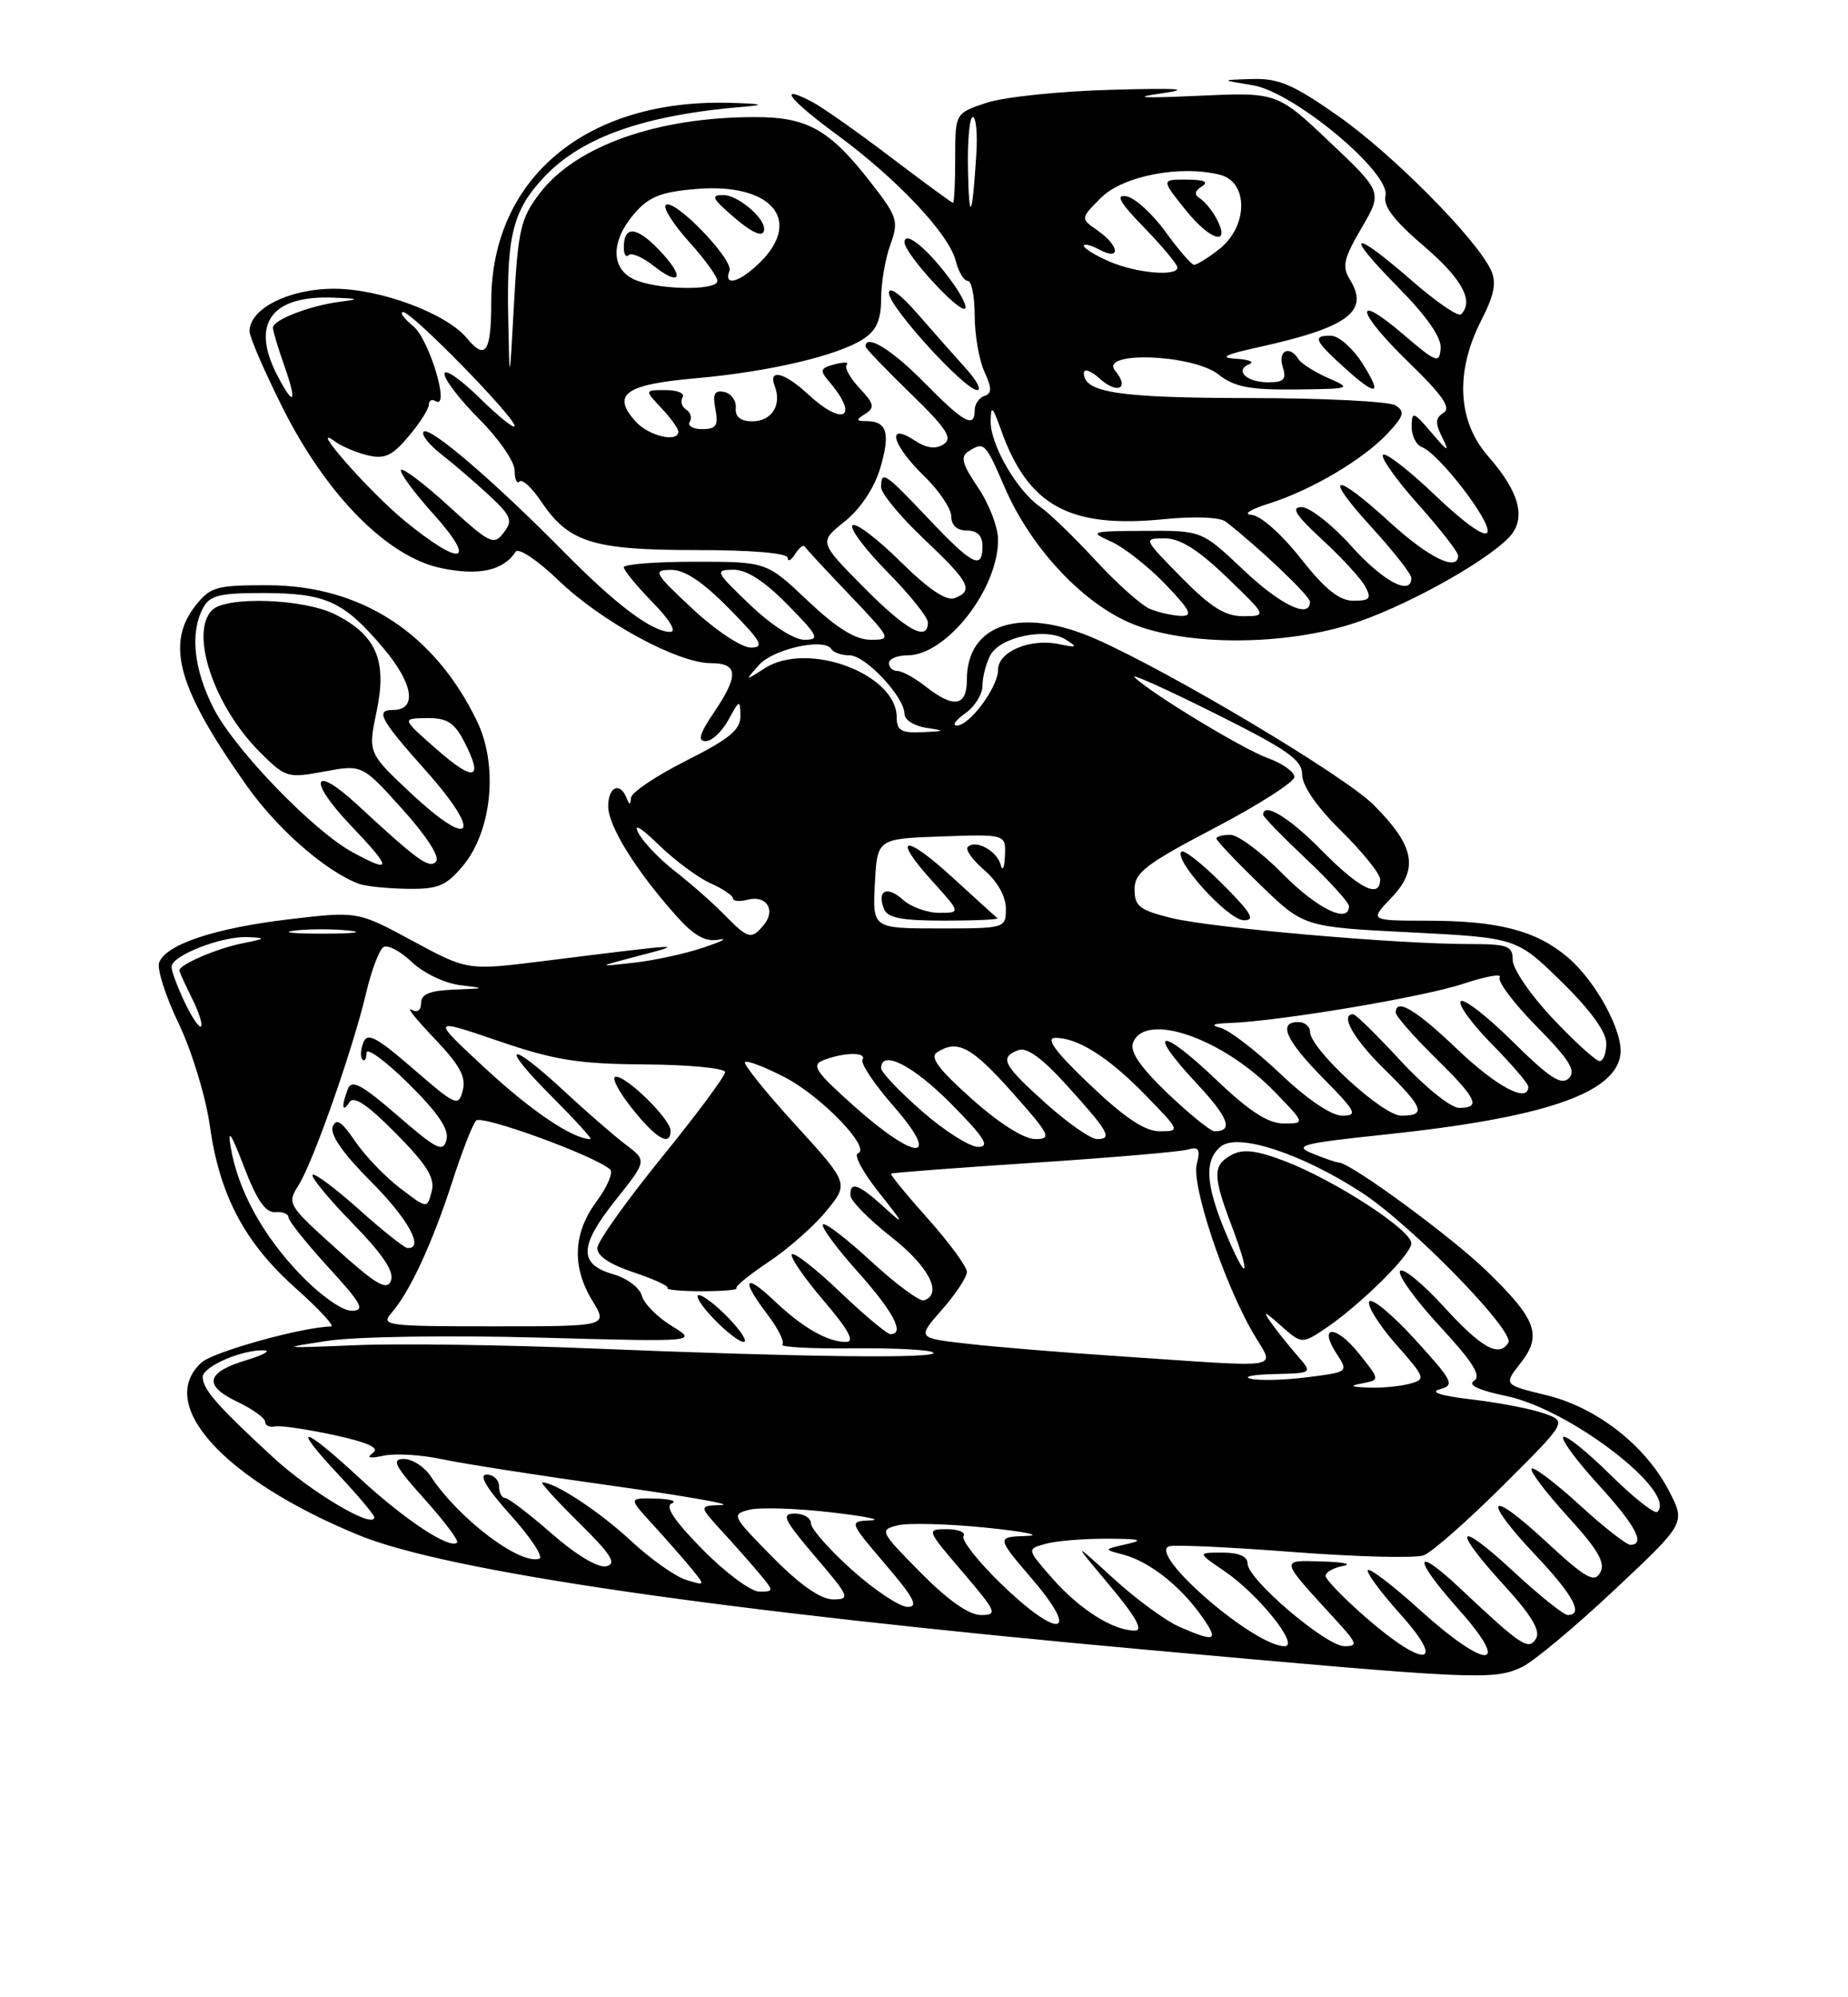 <?xml version="1.0" encoding="UTF-8" standalone="no"?>
<!DOCTYPE svg PUBLIC "-//W3C//DTD SVG 1.1//EN" "http://www.w3.org/Graphics/SVG/1.1/DTD/svg11.dtd" >
<svg xmlns="http://www.w3.org/2000/svg" xmlns:xlink="http://www.w3.org/1999/xlink" version="1.1" viewBox="0 0 237 256">
 <g >
 <path fill="currentColor"
d=" M 195.13 213.70 C 196.58 213.04 201.90 208.61 206.96 203.86 C 216.16 195.23 216.16 195.23 214.11 191.22 C 211.11 185.34 204.85 180.42 198.34 178.83 C 192.83 177.49 192.83 177.49 194.98 174.75 C 197.82 171.15 197.08 169.12 190.67 162.91 C 186.10 158.48 173.16 149.00 171.68 149.00 C 171.38 149.00 169.86 148.48 168.32 147.85 C 165.82 146.83 166.89 146.55 177.79 145.40 C 197.93 143.27 207.07 140.17 207.81 135.23 C 208.24 132.33 204.68 125.75 201.01 122.66 C 196.98 119.27 192.14 118.01 183.06 118.01 C 175.63 118.00 175.63 118.00 178.44 115.07 C 181.99 111.36 181.43 108.43 176.16 103.16 C 172.43 99.43 150.25 86.20 140.55 81.91 C 130.99 77.70 124.00 79.89 124.00 87.11 C 124.00 90.55 122.32 90.83 118.73 88.00 C 117.33 86.90 115.69 86.00 115.09 86.00 C 114.49 86.00 114.00 85.55 114.00 85.00 C 114.00 84.45 115.06 84.00 116.37 84.00 C 121.36 84.00 128.00 75.55 128.00 69.18 C 128.00 67.58 126.84 64.57 125.43 62.49 C 123.41 59.52 123.14 58.53 124.18 57.87 C 126.23 56.57 126.35 56.69 128.87 62.52 C 132.07 69.90 138.33 76.78 144.46 79.63 C 151.12 82.73 163.84 82.91 173.14 80.04 C 179.59 78.05 189.95 72.41 193.38 69.03 C 195.82 66.63 195.00 63.21 190.85 58.48 C 186.92 54.00 186.59 47.68 189.96 41.08 C 191.66 37.75 191.95 36.21 191.20 34.60 C 189.32 30.58 178.62 19.79 171.68 14.91 C 165.88 10.84 163.99 10.02 160.59 10.13 C 156.50 10.25 156.50 10.25 160.67 10.93 C 165.95 11.79 178.44 22.21 177.68 25.12 C 177.35 26.39 178.81 28.31 182.60 31.54 C 187.50 35.73 189.07 38.60 187.37 40.29 C 187.03 40.64 184.18 38.69 181.05 35.96 C 173.31 29.23 172.27 29.69 179.24 36.75 C 182.96 40.52 184.87 43.24 184.76 44.65 C 184.60 46.63 184.23 46.50 180.04 42.92 C 173.42 37.25 173.90 39.89 180.68 46.46 C 185.01 50.66 186.14 52.29 185.14 52.91 C 184.06 53.58 184.03 54.22 184.99 56.12 C 185.94 58.03 185.67 57.91 183.62 55.50 C 181.27 52.74 181.07 52.67 181.04 54.64 C 181.02 55.82 181.61 57.02 182.36 57.31 C 184.55 58.15 191.23 66.81 190.77 68.20 C 190.51 68.97 187.92 67.16 184.16 63.58 C 180.77 60.33 177.71 57.96 177.37 58.29 C 177.03 58.63 179.06 61.49 181.88 64.65 C 184.70 67.81 187.00 70.76 187.00 71.20 C 187.00 73.33 183.25 71.51 178.31 67.00 C 170.98 60.30 169.56 60.65 175.90 67.58 C 178.70 70.65 181.00 73.57 181.00 74.08 C 181.00 76.45 177.38 74.53 173.31 70.00 C 170.84 67.25 167.97 65.00 166.93 65.00 C 165.51 65.00 166.16 66.03 169.59 69.19 C 172.09 71.49 174.57 74.19 175.10 75.19 C 175.92 76.71 175.67 77.00 173.58 77.00 C 171.76 77.00 169.94 75.54 166.80 71.56 C 164.35 68.45 161.64 66.06 160.50 65.99 C 159.38 65.92 160.35 65.29 162.71 64.55 C 168.14 62.85 174.83 58.90 177.97 55.54 C 180.06 53.31 180.21 52.75 178.97 51.96 C 178.16 51.45 169.71 51.02 160.18 51.02 C 143.48 51.00 139.00 50.32 139.00 47.81 C 139.00 47.19 139.90 47.51 141.01 48.51 C 143.31 50.59 144.92 49.81 143.02 47.52 C 140.89 44.96 152.96 45.39 156.27 48.00 C 158.32 49.61 160.25 49.98 166.16 49.92 C 173.31 49.84 173.42 49.80 170.33 48.45 C 168.58 47.68 166.87 46.59 166.52 46.03 C 165.39 44.20 163.85 44.94 164.50 47.00 C 165.02 48.64 164.68 49.00 162.63 49.00 C 159.85 49.00 158.28 47.46 160.24 46.66 C 160.93 46.39 160.15 46.08 158.50 45.98 C 156.28 45.85 157.07 45.45 161.50 44.48 C 172.92 41.95 175.67 39.90 173.10 35.80 C 172.09 34.17 172.33 33.11 174.60 29.24 C 177.31 24.62 177.31 24.62 170.55 18.22 C 163.79 11.82 163.79 11.82 153.65 12.28 C 146.35 12.61 145.04 12.52 149.00 11.96 C 152.96 11.40 151.14 11.27 142.50 11.51 C 135.90 11.69 128.70 12.44 126.50 13.18 C 122.50 14.52 122.50 14.52 122.50 20.26 C 122.50 23.42 122.38 26.00 122.22 26.00 C 122.07 26.00 118.47 23.36 114.22 20.14 C 109.98 16.92 105.45 13.73 104.16 13.06 C 99.58 10.66 101.13 12.71 107.35 17.28 C 115.06 22.94 121.71 30.00 122.57 33.44 C 122.93 34.85 123.62 36.00 124.11 36.00 C 124.60 36.00 125.00 38.00 125.00 40.45 C 125.00 42.90 125.56 46.13 126.24 47.62 C 127.22 49.78 127.22 50.43 126.24 50.75 C 125.56 50.98 125.00 51.80 125.00 52.58 C 125.00 54.96 123.63 54.21 118.50 49.00 C 114.36 44.79 111.00 42.74 111.00 44.42 C 111.00 44.64 113.59 47.34 116.75 50.41 C 121.43 54.95 122.22 56.17 121.01 56.95 C 119.99 57.61 118.80 57.45 117.26 56.43 C 113.60 54.04 114.42 57.04 118.50 61.00 C 120.43 62.87 122.00 65.20 122.00 66.20 C 122.00 67.33 122.74 68.00 124.00 68.00 C 125.33 68.00 126.00 68.67 126.00 70.00 C 126.00 73.10 124.71 72.44 119.09 66.50 C 113.48 60.57 113.00 60.25 113.00 62.44 C 113.00 63.24 115.47 66.23 118.50 69.09 C 124.36 74.63 124.92 75.71 122.42 76.67 C 121.37 77.07 119.04 75.50 115.45 71.95 C 112.48 69.02 109.73 66.94 109.33 67.33 C 108.94 67.73 110.95 70.41 113.81 73.31 C 116.66 76.20 119.00 79.11 119.00 79.78 C 119.00 82.32 116.25 80.81 110.73 75.24 C 105.03 69.47 105.03 69.47 108.32 66.85 C 110.32 65.25 112.10 62.59 112.86 60.09 C 114.21 55.57 113.78 54.01 111.19 53.98 C 109.76 53.97 109.72 53.83 110.97 53.04 C 112.22 52.25 112.11 51.74 110.21 49.73 C 108.99 48.42 108.26 47.08 108.59 46.74 C 108.92 46.41 108.24 46.39 107.06 46.69 C 105.19 47.18 105.10 47.46 106.31 48.88 C 110.28 53.52 108.19 54.76 103.59 50.50 C 100.58 47.71 98.48 47.21 99.36 49.50 C 100.29 51.92 98.96 54.00 96.50 54.00 C 94.96 54.00 94.27 53.44 94.36 52.29 C 94.44 51.35 93.77 50.43 92.88 50.24 C 91.63 49.98 91.37 50.49 91.75 52.45 C 92.15 54.55 91.85 55.00 90.06 55.00 C 88.86 55.00 88.14 54.58 88.46 54.07 C 88.77 53.56 88.57 52.85 88.00 52.50 C 87.43 52.15 87.23 51.44 87.54 50.93 C 87.86 50.42 86.89 50.00 85.38 50.00 C 82.65 50.00 82.65 50.00 84.83 52.31 C 86.02 53.59 87.00 54.94 87.00 55.31 C 87.00 56.78 83.22 55.90 81.53 54.04 C 78.39 50.56 80.15 49.28 89.18 48.49 C 98.64 47.65 107.45 45.59 110.75 43.43 C 112.40 42.34 113.00 40.99 113.00 38.30 C 113.00 36.29 113.53 33.17 114.18 31.38 C 115.28 28.33 115.12 27.81 111.65 23.36 C 106.40 16.62 103.56 15.01 96.89 15.01 C 84.33 14.99 73.87 18.69 69.22 24.77 C 66.78 27.98 66.44 29.42 65.92 38.92 C 65.34 49.50 65.34 49.50 65.17 40.32 C 64.98 30.13 65.84 26.86 69.81 22.66 C 74.66 17.54 82.69 14.72 95.50 13.67 C 98.29 13.44 97.69 13.29 93.50 13.18 C 75.15 12.70 63.00 22.86 63.00 38.68 C 63.00 45.16 62.27 46.24 59.87 43.34 C 57.25 40.17 48.79 37.02 42.88 37.01 C 37.09 37.00 32.00 39.55 32.00 42.46 C 32.00 43.18 33.88 47.53 36.18 52.13 C 41.80 63.39 49.62 71.33 56.50 72.80 C 61.38 73.84 64.55 73.15 66.14 70.71 C 66.50 70.17 68.97 71.83 71.64 74.40 C 77.14 79.69 86.92 85.00 91.16 85.00 C 94.69 85.00 94.78 86.57 91.53 91.36 C 89.71 94.05 89.44 95.00 90.50 95.00 C 91.29 95.00 92.61 93.76 93.43 92.25 C 94.83 89.67 94.92 89.64 94.96 91.74 C 94.99 93.52 93.58 94.69 88.00 97.50 C 84.15 99.44 80.96 101.58 80.92 102.26 C 80.86 103.23 80.73 103.23 80.34 102.25 C 79.49 100.15 78.00 100.86 78.00 103.35 C 78.00 105.86 81.51 111.53 86.66 117.31 C 88.98 119.93 90.43 120.75 92.16 120.44 C 93.45 120.21 92.58 120.66 90.23 121.45 C 87.89 122.24 83.84 123.12 81.23 123.40 C 76.50 123.93 76.50 123.93 82.00 122.49 C 88.09 120.90 87.86 120.91 69.73 123.18 C 59.96 124.40 59.96 124.40 52.92 120.60 C 45.87 116.79 45.87 116.79 37.05 117.83 C 27.55 118.96 21.31 121.03 20.41 123.37 C 20.11 124.17 21.23 127.68 22.90 131.16 C 24.58 134.65 26.38 140.53 26.90 144.24 C 28.16 153.22 31.36 159.27 37.95 165.14 C 40.95 167.81 42.97 170.01 42.45 170.02 C 38.79 170.08 27.37 173.26 25.85 174.63 C 19.92 180.00 28.72 189.66 46.00 196.76 C 57.32 201.41 92.41 206.51 147.00 211.45 C 189.33 215.28 191.48 215.38 195.13 213.70 Z  M 59.34 111.01 C 63.10 106.54 63.93 98.09 61.16 92.40 C 55.68 81.10 46.29 75.03 34.32 75.01 C 27.75 75.00 26.97 75.22 25.07 77.63 C 21.20 82.56 22.83 88.27 31.65 100.72 C 35.58 106.27 41.74 111.66 46.00 113.27 C 46.83 113.59 49.60 113.88 52.16 113.92 C 56.16 113.99 57.18 113.57 59.34 111.01 Z  M 123.89 47.25 C 122.52 45.74 119.74 42.59 117.70 40.25 C 115.49 37.71 114.00 36.62 114.00 37.56 C 114.00 39.32 123.73 50.00 125.33 50.00 C 125.91 50.00 125.26 48.76 123.89 47.25 Z  M 174.70 46.54 C 173.49 44.64 171.71 43.07 170.75 43.04 C 168.30 42.98 168.54 43.61 172.25 46.98 C 176.56 50.91 177.39 50.76 174.70 46.54 Z  M 122.22 36.31 C 119.23 32.12 116.00 29.39 116.00 31.05 C 116.00 32.52 123.09 40.24 123.79 39.54 C 124.03 39.31 123.32 37.85 122.22 36.31 Z  M 175.25 207.39 C 172.36 204.87 170.00 202.44 170.00 201.98 C 170.00 201.52 171.01 200.94 172.25 200.71 C 173.49 200.47 172.29 200.21 169.60 200.14 C 164.09 199.98 164.01 199.67 171.42 207.75 C 174.06 210.64 174.17 211.00 172.43 211.00 C 170.07 211.00 160.00 202.43 160.00 200.42 C 160.00 199.49 158.90 199.00 156.77 199.00 C 153.54 199.00 153.54 199.00 157.08 201.41 C 161.39 204.34 166.72 211.00 164.75 211.00 C 160.83 211.00 147.11 199.13 149.94 198.19 C 150.59 197.97 157.77 198.30 165.90 198.93 C 174.03 199.55 181.54 199.74 182.59 199.35 C 183.64 198.95 188.21 194.93 192.75 190.41 C 201.00 182.20 201.00 182.20 197.99 181.15 C 196.34 180.57 192.17 179.77 188.74 179.37 C 184.81 178.91 183.29 178.43 184.64 178.07 C 186.61 177.54 186.36 177.05 181.48 171.69 C 178.57 168.50 175.93 166.31 175.61 166.82 C 175.29 167.33 176.82 169.78 179.00 172.27 C 182.84 176.63 182.90 176.79 180.74 177.37 C 179.51 177.70 177.15 177.92 175.50 177.85 C 173.18 177.76 173.00 177.63 174.74 177.30 C 176.98 176.86 176.98 176.86 174.29 173.50 C 171.32 169.78 168.99 169.80 171.42 173.52 C 172.95 175.85 172.94 175.86 167.61 176.53 C 164.67 176.90 161.42 176.98 160.38 176.71 C 159.35 176.45 160.72 176.18 163.42 176.12 C 168.35 176.00 168.35 176.00 166.38 173.75 C 165.29 172.51 163.77 170.60 162.98 169.50 C 161.88 167.95 162.17 168.04 164.24 169.89 C 166.86 172.22 166.99 172.24 169.63 170.51 C 174.15 167.55 181.00 160.83 181.00 159.36 C 181.00 157.64 171.13 151.24 164.71 148.80 C 161.12 147.43 159.42 147.24 157.96 148.02 C 155.50 149.34 155.51 150.68 157.98 157.18 C 160.56 163.98 159.91 164.54 157.14 157.89 C 154.60 151.78 154.44 148.71 156.55 146.96 C 158.71 145.16 166.86 147.81 174.60 152.83 C 180.94 156.93 194.34 170.65 193.43 172.11 C 192.24 174.03 189.99 172.77 185.17 167.49 C 182.40 164.46 179.87 162.40 179.55 162.92 C 179.23 163.43 181.53 166.62 184.67 170.01 C 188.90 174.58 190.02 176.37 189.04 176.98 C 188.17 177.51 189.61 178.19 193.21 178.94 C 201.32 180.62 215.12 191.21 212.56 193.78 C 212.22 194.11 209.50 191.96 206.50 189.00 C 203.50 186.04 200.79 183.87 200.48 184.18 C 200.17 184.49 202.19 187.23 204.96 190.26 C 209.77 195.53 211.09 198.00 209.08 198.00 C 208.57 198.00 205.63 195.69 202.55 192.87 C 199.46 190.05 196.70 187.96 196.42 188.24 C 196.15 188.52 198.22 191.26 201.03 194.34 C 204.94 198.62 205.92 200.31 205.23 201.56 C 204.46 202.93 203.36 202.30 198.16 197.49 C 190.77 190.64 189.97 191.97 197.00 199.41 C 201.76 204.44 203.13 207.00 201.06 207.00 C 200.54 207.00 197.39 204.48 194.06 201.39 C 186.76 194.64 186.08 195.74 192.93 203.23 C 196.41 207.04 197.60 209.03 196.99 210.02 C 196.02 211.58 195.16 211.01 187.27 203.60 C 181.23 197.92 181.12 199.61 187.10 206.32 C 193.99 214.05 190.66 214.09 182.13 206.38 C 178.71 203.28 175.70 200.97 175.43 201.24 C 175.16 201.50 177.02 204.03 179.56 206.86 C 185.60 213.57 182.76 213.91 175.25 207.39 Z  M 151.27 208.52 C 149.49 207.74 145.67 204.95 142.78 202.30 C 137.52 197.50 137.52 197.50 142.34 203.25 C 145.69 207.25 146.66 209.00 145.53 209.00 C 142.76 209.00 138.45 206.27 134.98 202.33 C 131.67 198.55 131.67 198.55 134.08 197.88 C 135.41 197.50 138.97 197.21 142.00 197.22 C 146.23 197.23 146.81 197.39 144.50 197.91 C 141.50 198.59 141.50 198.59 144.09 199.27 C 147.36 200.14 151.32 203.23 154.03 207.04 C 156.38 210.34 155.97 210.56 151.27 208.52 Z  M 128.26 202.88 C 125.38 200.07 123.27 197.38 123.57 196.89 C 123.87 196.40 122.91 196.00 121.44 196.00 C 118.77 196.00 118.79 196.04 123.46 201.50 C 127.83 206.62 127.99 207.00 125.79 207.00 C 124.26 207.00 121.55 205.09 118.06 201.56 C 112.84 196.27 112.75 196.10 115.12 195.51 C 116.46 195.17 121.60 195.31 126.53 195.81 C 131.46 196.32 133.76 196.79 131.63 196.87 C 127.76 197.00 127.76 197.00 132.46 202.50 C 138.71 209.82 135.66 210.10 128.26 202.88 Z  M 109.25 201.21 C 106.36 198.62 104.00 195.94 104.00 195.25 C 104.00 194.56 103.07 194.00 101.92 194.00 C 100.14 194.00 100.51 194.77 104.54 199.50 C 108.96 204.67 109.10 205.00 106.84 205.00 C 105.25 205.00 102.60 203.15 99.06 199.56 C 93.87 194.30 93.77 194.10 96.09 193.51 C 97.42 193.18 102.10 193.32 106.50 193.83 C 110.90 194.33 113.23 194.80 111.67 194.87 C 108.85 195.00 108.85 195.00 113.54 200.50 C 117.24 204.82 117.84 205.99 116.37 205.96 C 115.34 205.93 112.14 203.80 109.25 201.21 Z  M 90.12 198.62 C 86.49 194.94 85.23 193.06 86.15 192.70 C 86.89 192.40 85.95 192.12 84.05 192.08 C 80.61 192.00 80.61 192.00 83.58 195.25 C 85.22 197.04 87.45 199.57 88.53 200.88 C 90.50 203.27 90.50 203.27 88.00 202.50 C 86.62 202.09 83.43 199.82 80.91 197.48 C 76.89 193.75 71.20 190.00 69.55 190.00 C 69.25 190.00 71.37 192.33 74.25 195.17 C 78.41 199.27 79.14 200.43 77.75 200.75 C 76.70 200.99 73.89 199.31 70.76 196.57 C 67.89 194.06 65.19 192.00 64.77 192.00 C 64.35 192.00 64.00 191.32 64.00 190.50 C 64.00 189.68 63.28 189.00 62.41 189.00 C 61.35 189.00 62.38 190.74 65.51 194.22 C 68.09 197.09 69.73 199.59 69.17 199.78 C 66.68 200.61 58.83 194.66 55.26 189.25 C 54.44 188.01 52.88 187.00 51.79 187.00 C 50.16 187.00 50.63 187.91 54.44 192.14 C 56.98 194.97 58.86 197.47 58.62 197.71 C 57.70 198.63 51.89 194.79 46.18 189.51 C 38.78 182.65 37.17 182.34 43.36 188.96 C 45.91 191.68 48.00 194.16 48.00 194.47 C 48.00 196.07 39.93 191.30 35.07 186.83 C 27.89 180.22 26.00 178.07 26.00 176.49 C 26.00 175.15 31.10 172.94 33.90 173.08 C 34.78 173.12 33.74 173.69 31.58 174.34 C 26.41 175.90 26.05 177.58 30.42 179.66 C 32.39 180.60 34.00 181.76 34.00 182.23 C 34.00 182.70 34.56 182.97 35.25 182.83 C 35.94 182.68 39.34 183.18 42.82 183.93 C 47.23 184.89 48.74 185.58 47.82 186.23 C 46.93 186.86 47.38 186.97 49.19 186.58 C 50.66 186.26 54.06 186.46 56.74 187.04 C 59.41 187.61 69.23 189.14 78.55 190.44 C 87.87 191.74 94.17 192.85 92.55 192.90 C 89.61 193.00 89.61 193.00 92.58 196.25 C 94.22 198.04 96.41 200.51 97.44 201.75 C 99.27 203.95 99.27 204.00 97.37 204.00 C 96.30 204.00 93.04 201.58 90.12 198.62 Z  M 143.50 173.83 C 136.35 173.36 127.60 172.64 124.05 172.23 C 117.61 171.50 117.61 171.50 120.80 167.87 C 122.56 165.87 124.00 163.69 124.00 163.03 C 124.00 162.36 121.76 159.30 119.02 156.23 C 116.27 153.15 114.14 150.54 114.27 150.43 C 114.39 150.31 122.60 149.69 132.50 149.04 C 142.40 148.39 151.31 147.63 152.29 147.35 C 153.75 146.93 153.97 147.28 153.48 149.21 C 152.80 151.92 156.90 164.25 160.64 170.75 C 163.47 175.67 165.54 175.30 143.50 173.83 Z  M 76.00 172.84 C 64.72 172.37 51.00 172.18 45.50 172.42 C 36.01 172.82 35.83 172.79 42.00 171.86 C 45.67 171.31 57.44 171.13 69.00 171.44 C 89.50 172.00 89.50 172.00 86.14 169.95 C 84.30 168.82 82.57 167.08 82.31 166.07 C 82.04 165.06 80.41 163.83 78.67 163.33 C 74.19 162.05 74.25 159.72 78.91 153.87 C 82.98 148.77 82.98 148.77 80.24 146.70 C 78.73 145.56 75.16 142.46 72.31 139.81 C 65.18 133.20 63.95 133.73 70.72 140.50 C 73.74 143.53 76.00 146.00 75.72 146.00 C 73.48 146.00 68.19 142.45 62.29 136.98 C 55.26 130.47 55.26 130.47 63.88 133.41 C 71.12 135.89 74.14 136.37 82.74 136.43 C 88.38 136.47 92.99 136.91 92.99 137.42 C 93.00 137.92 89.34 142.84 84.86 148.36 C 80.38 153.87 76.67 159.08 76.61 159.94 C 76.54 160.95 78.17 162.05 81.26 163.08 C 83.87 163.95 85.82 164.85 85.59 165.08 C 85.36 165.31 87.34 165.50 90.00 165.50 C 92.66 165.50 94.66 165.33 94.45 165.12 C 94.24 164.90 96.08 163.40 98.54 161.76 C 101.01 160.13 104.34 157.20 105.95 155.24 C 108.88 151.69 108.88 151.69 101.98 144.13 C 98.19 139.98 95.29 136.37 95.54 136.13 C 95.79 135.88 98.06 136.74 100.59 138.05 C 105.33 140.48 111.82 147.23 110.02 147.83 C 109.46 148.01 110.67 150.27 112.71 152.83 C 115.99 156.96 116.07 157.18 113.41 154.75 C 110.10 151.74 108.96 151.34 109.07 153.25 C 109.12 153.94 111.48 156.33 114.32 158.56 C 119.12 162.32 120.94 165.85 118.50 166.67 C 117.95 166.85 114.90 164.59 111.71 161.66 C 108.53 158.72 105.75 156.60 105.53 156.95 C 105.31 157.30 107.34 160.04 110.03 163.04 C 114.58 168.13 116.09 171.00 114.20 171.00 C 113.76 171.00 110.86 168.58 107.75 165.61 C 104.65 162.65 101.86 160.47 101.56 160.77 C 101.27 161.07 103.08 163.72 105.59 166.66 C 108.81 170.43 109.67 172.00 108.51 172.00 C 106.12 172.00 102.94 170.18 99.25 166.68 C 95.40 163.04 95.00 164.00 98.46 168.53 C 99.81 170.30 100.65 172.02 100.33 172.34 C 100.00 172.66 104.09 172.88 109.40 172.82 C 114.71 172.76 119.34 173.01 119.69 173.36 C 120.49 174.16 102.89 173.95 76.00 172.84 Z  M 93.50 169.00 C 91.92 167.35 90.18 166.00 89.63 166.00 C 89.08 166.00 89.92 167.35 91.50 169.00 C 93.08 170.65 94.82 172.00 95.37 172.00 C 95.92 172.00 95.08 170.65 93.50 169.00 Z  M 86.00 144.92 C 86.00 143.48 80.46 138.00 78.99 138.00 C 78.35 138.00 79.26 139.80 81.00 142.00 C 84.12 145.94 86.00 147.04 86.00 144.92 Z  M 50.23 168.25 C 52.54 165.62 55.46 159.32 57.99 151.50 C 59.23 147.65 60.61 144.11 61.05 143.63 C 61.77 142.84 76.40 148.18 78.25 149.90 C 78.67 150.29 77.88 152.13 76.50 154.00 C 73.49 158.08 73.31 162.36 75.99 166.75 C 77.97 170.00 77.97 170.00 63.33 170.00 C 49.47 170.00 48.77 169.91 50.23 168.25 Z  M 38.49 163.33 C 33.65 158.28 30.52 152.55 29.58 147.00 C 29.16 144.54 29.66 145.28 31.27 149.50 C 32.91 153.79 34.05 155.46 35.28 155.36 C 36.23 155.28 37.00 155.59 37.00 156.03 C 37.00 156.48 39.30 159.35 42.10 162.42 C 46.44 167.16 46.88 168.00 45.08 168.00 C 43.87 168.00 41.06 166.01 38.49 163.33 Z  M 43.12 160.05 C 36.90 154.46 36.79 154.26 38.29 151.91 C 40.15 148.99 45.25 134.49 46.96 127.25 C 47.64 124.36 48.64 121.72 49.18 121.39 C 49.72 121.05 51.36 121.92 52.83 123.32 C 54.30 124.72 57.07 126.04 59.00 126.27 C 62.33 126.66 62.30 126.69 58.25 126.84 C 55.14 126.96 54.00 127.42 54.00 128.56 C 54.00 129.51 53.52 129.85 52.75 129.41 C 52.06 129.03 53.40 130.69 55.72 133.11 C 58.94 136.48 59.80 138.04 59.35 139.76 C 58.80 141.88 58.48 141.75 52.99 136.99 C 48.26 132.89 47.10 132.29 46.59 133.64 C 46.24 134.54 46.19 135.52 46.48 135.81 C 46.76 136.10 47.00 135.71 47.00 134.95 C 47.00 134.19 49.42 135.96 52.38 138.88 C 56.18 142.64 57.62 144.75 57.26 146.10 C 56.83 147.75 56.01 147.34 50.99 142.99 C 46.38 139.00 45.09 138.31 44.61 139.58 C 43.76 141.79 43.88 142.74 44.81 141.27 C 45.36 140.40 47.15 141.60 50.77 145.27 C 54.80 149.35 55.81 150.99 55.36 152.72 C 54.78 154.94 54.78 154.94 51.30 152.28 C 49.38 150.82 46.79 148.11 45.53 146.26 C 43.80 143.72 43.11 143.27 42.67 144.43 C 42.29 145.41 44.01 147.88 47.54 151.41 C 52.35 156.22 54.48 160.09 52.25 159.96 C 51.84 159.93 49.04 157.71 46.03 155.01 C 43.02 152.32 40.34 150.32 40.09 150.58 C 39.83 150.84 42.13 153.63 45.20 156.78 C 49.09 160.76 50.59 163.00 50.14 164.14 C 49.62 165.47 48.29 164.70 43.12 160.05 Z  M 109.57 141.81 C 104.54 137.32 104.00 136.51 105.62 135.88 C 108.22 134.86 111.23 134.83 110.61 135.82 C 110.33 136.28 112.14 138.98 114.63 141.82 C 120.82 148.91 117.53 148.90 109.57 141.81 Z  M 118.23 142.42 C 115.35 139.90 113.00 137.43 113.00 136.92 C 113.00 134.46 117.11 136.55 122.00 141.50 C 126.27 145.82 127.01 147.00 125.45 147.00 C 124.36 147.00 121.11 144.94 118.23 142.42 Z  M 124.63 140.85 C 120.37 137.06 119.20 135.49 120.18 134.87 C 122.81 133.20 124.59 134.15 129.82 140.02 C 134.68 145.48 134.93 146.00 132.77 146.00 C 131.33 146.00 128.13 143.98 124.63 140.85 Z  M 134.11 141.41 C 128.61 136.46 128.13 135.55 130.59 134.60 C 131.68 134.19 133.67 135.63 136.84 139.14 C 142.20 145.06 142.73 146.00 140.69 146.00 C 139.88 146.00 136.92 143.93 134.11 141.41 Z  M 139.78 139.03 C 135.41 134.88 134.05 133.06 135.30 133.03 C 138.19 132.98 142.17 135.50 146.96 140.42 C 151.36 144.95 151.39 145.00 148.73 145.00 C 146.83 145.00 144.24 143.28 139.78 139.03 Z  M 149.76 140.15 C 146.23 136.77 144.87 134.79 145.31 133.65 C 146.85 129.62 156.81 133.07 163.45 139.92 C 167.41 144.00 167.41 144.00 164.63 144.00 C 162.62 144.00 160.21 142.44 155.92 138.34 C 148.79 131.54 146.92 131.86 153.39 138.78 C 157.57 143.25 158.24 145.00 155.76 145.00 C 155.26 145.00 152.56 142.82 149.76 140.15 Z  M 164.18 137.61 C 161.05 134.64 157.60 132.00 156.50 131.73 C 155.17 131.40 155.58 131.19 157.72 131.12 C 164.15 130.88 182.63 127.78 187.70 126.08 C 190.57 125.13 192.65 124.76 192.33 125.27 C 192.02 125.78 194.16 128.62 197.09 131.59 C 201.27 135.83 202.16 137.24 201.20 138.20 C 200.24 139.16 198.70 138.15 194.02 133.52 C 190.74 130.27 187.73 127.94 187.34 128.33 C 186.94 128.72 188.73 131.19 191.31 133.81 C 193.89 136.43 196.00 138.89 196.00 139.28 C 196.00 141.45 191.98 139.33 186.91 134.50 C 181.56 129.39 179.00 127.87 179.00 129.79 C 179.00 130.22 181.25 132.79 184.00 135.50 C 189.45 140.86 189.99 142.00 187.11 142.00 C 186.07 142.00 182.72 139.30 179.66 136.00 C 176.61 132.70 173.86 130.00 173.55 130.00 C 171.80 130.00 173.58 133.15 177.50 137.00 C 182.60 142.00 182.96 143.00 179.71 143.00 C 177.30 143.00 168.00 134.43 168.00 132.22 C 168.00 131.55 167.32 131.00 166.50 131.00 C 163.85 131.00 164.88 133.31 169.71 138.22 C 173.93 142.49 174.18 143.00 172.14 143.00 C 170.74 143.00 167.64 140.90 164.18 137.61 Z  M 199.15 130.56 C 196.32 127.57 194.00 124.19 194.00 123.06 C 194.00 121.22 193.39 121.00 188.31 121.00 C 179.06 121.00 155.29 118.92 150.21 117.66 C 146.16 116.66 145.50 116.15 145.50 114.00 C 145.50 111.85 146.91 110.76 155.75 106.13 C 161.39 103.18 166.00 100.23 166.00 99.58 C 166.00 98.93 164.48 97.85 162.62 97.18 C 159.36 96.00 147.54 88.83 145.50 86.80 C 144.95 86.25 149.56 88.32 155.75 91.41 C 165.15 96.10 167.00 97.39 167.00 99.30 C 167.00 100.71 168.90 103.45 172.00 106.50 C 174.75 109.21 177.00 112.00 177.00 112.71 C 177.00 115.24 174.35 113.93 169.50 109.00 C 165.33 104.76 162.00 102.74 162.00 104.44 C 162.00 104.69 164.47 107.23 167.50 110.09 C 170.53 112.95 173.00 115.67 173.00 116.15 C 173.00 118.47 168.90 116.47 164.50 112.00 C 161.79 109.25 158.77 107.00 157.79 107.00 C 156.80 107.00 156.00 107.22 156.00 107.48 C 156.00 107.74 158.52 110.40 161.60 113.38 C 167.20 118.81 167.20 118.81 180.85 119.50 C 194.50 120.20 194.50 120.20 200.25 125.82 C 203.93 129.41 206.00 132.26 206.00 133.72 C 206.00 134.97 205.62 136.00 205.15 136.00 C 204.67 136.00 201.97 133.55 199.15 130.56 Z  M 156.77 113.30 C 154.19 110.71 151.82 108.85 151.51 109.16 C 150.48 110.19 157.47 117.90 159.49 117.95 C 161.06 117.99 160.50 117.03 156.77 113.30 Z  M 23.68 128.45 C 22.76 126.52 22.00 124.47 22.00 123.92 C 22.00 122.48 28.40 119.98 31.72 120.11 C 34.22 120.22 34.14 120.30 31.00 120.93 C 27.79 121.57 23.00 123.64 23.00 124.38 C 23.00 124.55 23.72 126.14 24.60 127.91 C 25.49 129.68 26.02 131.32 25.78 131.55 C 25.55 131.78 24.60 130.39 23.68 128.45 Z  M 37.73 119.28 C 39.50 119.06 42.65 119.05 44.73 119.27 C 46.80 119.49 45.35 119.67 41.50 119.67 C 37.65 119.68 35.95 119.50 37.73 119.28 Z  M 92.85 117.20 C 91.40 115.72 88.60 113.25 86.63 111.72 C 84.66 110.20 82.53 107.98 81.89 106.80 C 81.18 105.46 82.15 106.02 84.50 108.30 C 86.56 110.30 89.54 112.51 91.12 113.21 C 92.71 113.92 94.00 114.79 94.00 115.15 C 94.00 115.51 94.85 115.59 95.89 115.32 C 98.29 114.69 99.54 116.64 97.96 118.54 C 96.36 120.48 95.96 120.37 92.85 117.20 Z  M 112.20 113.25 C 112.50 107.50 112.50 107.50 120.75 107.21 C 129.00 106.92 129.00 106.92 128.88 109.71 C 128.82 111.24 128.57 111.75 128.33 110.84 C 127.85 109.04 125.10 107.56 124.11 108.56 C 123.77 108.90 124.74 110.24 126.25 111.54 C 127.91 112.97 129.00 114.91 129.00 116.45 C 129.00 118.98 128.95 119.00 120.45 119.00 C 111.90 119.00 111.90 119.00 112.20 113.25 Z  M 127.92 117.68 C 127.69 117.51 125.13 115.19 122.23 112.53 C 116.01 106.82 114.26 107.07 119.54 112.91 C 123.23 117.00 123.23 117.00 120.45 117.00 C 118.91 117.00 116.83 116.25 115.82 115.34 C 113.78 113.49 112.44 114.09 113.35 116.46 C 113.80 117.65 115.57 118.00 121.14 118.00 C 125.09 118.00 128.15 117.86 127.92 117.68 Z  M 115.00 91.95 C 115.00 86.37 103.58 82.12 98.08 85.65 C 95.51 87.30 95.51 87.30 97.31 85.26 C 99.15 83.17 105.71 81.72 106.62 83.19 C 106.89 83.64 107.95 84.00 108.97 84.00 C 111.00 84.00 116.00 89.34 116.00 91.51 C 116.00 92.26 117.24 93.05 118.75 93.28 C 121.31 93.67 121.27 93.71 118.25 93.85 C 115.59 93.97 115.00 93.63 115.00 91.95 Z  M 123.78 91.44 C 125.00 90.59 126.00 88.98 126.00 87.88 C 126.00 86.77 126.46 85.02 127.01 83.98 C 128.27 81.62 134.18 80.39 136.67 81.97 C 138.26 82.97 138.15 83.05 135.82 82.56 C 132.13 81.78 128.00 83.52 128.00 85.84 C 128.00 88.07 124.36 93.00 122.70 93.00 C 122.07 93.00 122.56 92.30 123.78 91.44 Z  M 88.82 78.04 C 83.88 73.43 83.68 73.07 86.04 73.04 C 87.79 73.01 90.10 74.55 93.50 78.00 C 97.68 82.25 98.10 83.00 96.28 83.00 C 95.09 83.00 91.77 80.79 88.82 78.04 Z  M 96.19 77.52 C 91.75 73.28 91.63 73.05 94.04 73.02 C 95.75 73.01 98.03 74.47 101.00 77.50 C 104.97 81.54 105.19 82.00 103.15 82.00 C 101.83 82.00 98.92 80.13 96.19 77.52 Z  M 103.59 77.00 C 98.31 72.00 98.31 72.00 89.15 72.00 C 84.12 72.00 80.00 72.32 80.00 72.71 C 80.00 73.10 81.67 75.12 83.70 77.21 C 85.92 79.48 86.82 81.00 85.95 80.99 C 83.62 80.98 79.03 77.54 72.37 70.79 C 63.44 61.74 55.09 54.58 54.34 55.33 C 53.98 55.68 55.00 56.99 56.60 58.23 C 58.19 59.47 60.95 61.84 62.73 63.49 C 65.58 66.15 65.80 66.71 64.59 68.28 C 63.33 69.94 62.83 69.69 57.58 64.90 C 54.47 62.06 51.71 59.96 51.44 60.23 C 51.17 60.50 53.02 63.03 55.56 65.86 C 61.30 72.24 59.21 72.75 51.89 66.75 C 47.27 62.95 39.29 53.86 43.00 56.61 C 43.83 57.22 45.70 58.01 47.16 58.36 C 49.33 58.88 50.31 58.42 52.41 55.92 C 53.84 54.23 55.00 52.40 55.00 51.86 C 55.00 51.32 55.39 51.12 55.86 51.41 C 57.79 52.60 55.05 43.46 52.98 41.79 C 51.77 40.80 51.20 40.00 51.71 40.00 C 52.84 40.00 66.00 53.44 66.00 54.60 C 66.00 55.05 63.98 53.43 61.50 51.00 C 59.02 48.57 57.00 47.19 57.00 47.92 C 57.00 48.66 59.02 51.29 61.50 53.76 C 63.98 56.24 66.00 59.18 66.00 60.30 C 66.00 61.42 66.28 62.05 66.63 61.71 C 66.97 61.36 68.23 62.52 69.41 64.29 C 72.94 69.53 76.04 70.50 89.25 70.50 C 96.41 70.50 101.01 70.89 101.02 71.50 C 101.02 72.05 101.45 71.84 101.96 71.03 C 102.47 70.22 103.03 69.78 103.20 70.05 C 103.36 70.32 105.96 73.12 108.97 76.27 C 114.32 81.89 114.38 82.00 111.66 82.00 C 109.70 82.00 107.33 80.53 103.59 77.00 Z  M 147.50 78.06 C 146.40 77.61 143.25 74.80 140.50 71.82 C 137.75 68.84 134.55 65.75 133.39 64.95 C 130.44 62.93 127.00 56.99 127.05 54.00 C 127.08 51.88 127.28 52.04 128.38 55.11 C 131.85 64.84 137.14 67.74 149.23 66.55 C 153.25 66.15 156.47 66.28 157.23 66.88 C 161.62 70.32 168.00 76.39 168.00 77.13 C 168.00 79.37 164.21 77.55 159.41 73.00 C 154.12 68.00 154.12 68.00 146.81 68.04 C 139.85 68.08 139.64 68.14 142.50 69.42 C 144.15 70.16 147.28 72.62 149.45 74.88 C 152.68 78.24 153.04 78.99 151.45 78.94 C 150.38 78.90 148.60 78.51 147.50 78.06 Z  M 151.50 74.00 C 146.62 69.04 146.60 69.00 149.36 69.00 C 151.34 69.00 153.64 70.44 157.32 73.98 C 162.50 78.96 162.50 78.96 159.46 78.98 C 157.13 79.00 155.29 77.85 151.50 74.00 Z  M 35.53 48.05 C 32.13 41.47 34.81 37.83 42.80 38.15 C 46.12 38.28 46.19 38.34 43.50 38.69 C 39.70 39.19 35.00 41.01 35.00 42.00 C 35.00 42.41 35.66 44.61 36.46 46.87 C 38.16 51.69 37.70 52.26 35.53 48.05 Z  M 81.25 35.78 C 78.31 34.36 78.35 30.87 81.33 27.40 C 83.22 25.21 84.73 24.60 89.32 24.22 C 98.83 23.43 102.97 28.12 97.55 33.55 C 94.92 36.18 92.75 36.81 93.55 34.72 C 94.11 33.26 86.38 25.29 85.38 26.29 C 85.02 26.65 86.36 28.76 88.36 30.98 C 90.36 33.19 92.00 35.45 92.00 36.00 C 92.00 37.32 84.11 37.16 81.25 35.78 Z  M 84.52 32.03 C 81.62 28.99 80.00 28.89 80.00 31.73 C 80.00 32.61 80.29 33.05 80.63 32.70 C 80.98 32.35 82.40 32.96 83.79 34.05 C 87.38 36.88 87.88 35.52 84.52 32.03 Z  M 98.00 29.33 C 98.00 27.85 94.57 25.00 92.79 25.00 C 91.17 25.00 91.30 25.36 93.69 27.47 C 96.50 29.94 98.00 30.59 98.00 29.33 Z  M 142.25 33.51 C 140.46 32.73 139.00 31.83 139.00 31.51 C 139.00 31.19 139.90 31.41 141.00 32.00 C 143.77 33.48 143.59 31.53 140.77 29.55 C 138.55 28.00 138.55 28.00 141.19 25.36 C 143.99 22.55 151.37 21.12 156.45 22.40 C 160.13 23.32 160.08 29.00 156.37 31.93 C 154.92 33.07 153.45 33.97 153.12 33.94 C 152.78 33.91 151.13 32.00 149.46 29.70 C 147.79 27.39 145.54 25.35 144.46 25.16 C 143.01 24.90 143.60 25.95 146.75 29.19 C 149.09 31.60 151.00 33.90 151.00 34.29 C 151.00 35.48 145.70 35.01 142.25 33.51 Z  M 156.00 28.00 C 155.44 26.96 154.49 25.81 153.89 25.43 C 153.12 24.96 153.20 24.49 154.14 23.89 C 155.06 23.31 154.43 23.03 152.20 23.02 C 148.91 23.00 148.91 23.00 152.10 26.97 C 155.26 30.91 157.93 31.61 156.00 28.00 Z  M 124.14 21.75 C 124.06 18.04 124.34 15.00 124.76 15.00 C 125.17 15.00 125.38 17.14 125.21 19.75 C 124.70 27.97 124.28 28.74 124.14 21.75 Z  M 45.24 109.25 C 40.21 106.53 30.04 96.01 27.39 90.78 C 24.84 85.76 24.35 81.09 26.04 77.93 C 26.90 76.31 28.16 76.00 33.79 76.01 C 41.83 76.03 44.10 77.07 49.18 83.09 C 53.02 87.64 53.54 91.00 50.39 91.00 C 48.09 91.00 48.75 92.21 54.64 98.81 C 61.92 106.98 60.61 109.05 52.79 101.75 C 47.18 96.50 47.18 96.50 48.30 91.17 C 49.67 84.68 48.27 81.41 42.98 78.75 C 38.96 76.73 29.02 76.38 27.20 78.20 C 24.29 81.11 27.44 90.51 33.30 96.37 C 36.62 99.69 36.88 99.76 41.58 98.89 C 46.44 97.98 46.44 97.98 51.63 103.74 C 54.75 107.21 56.46 109.87 55.92 110.44 C 55.03 111.37 53.60 110.34 45.84 103.16 C 40.10 97.85 39.39 99.92 44.95 105.76 C 50.30 111.36 50.35 112.02 45.24 109.25 Z  M 56.00 96.04 C 51.50 92.09 51.50 92.09 54.72 92.04 C 57.33 92.01 58.25 92.59 59.54 95.07 C 62.06 99.96 60.85 100.29 56.00 96.04 Z "/>
</g>
</svg>